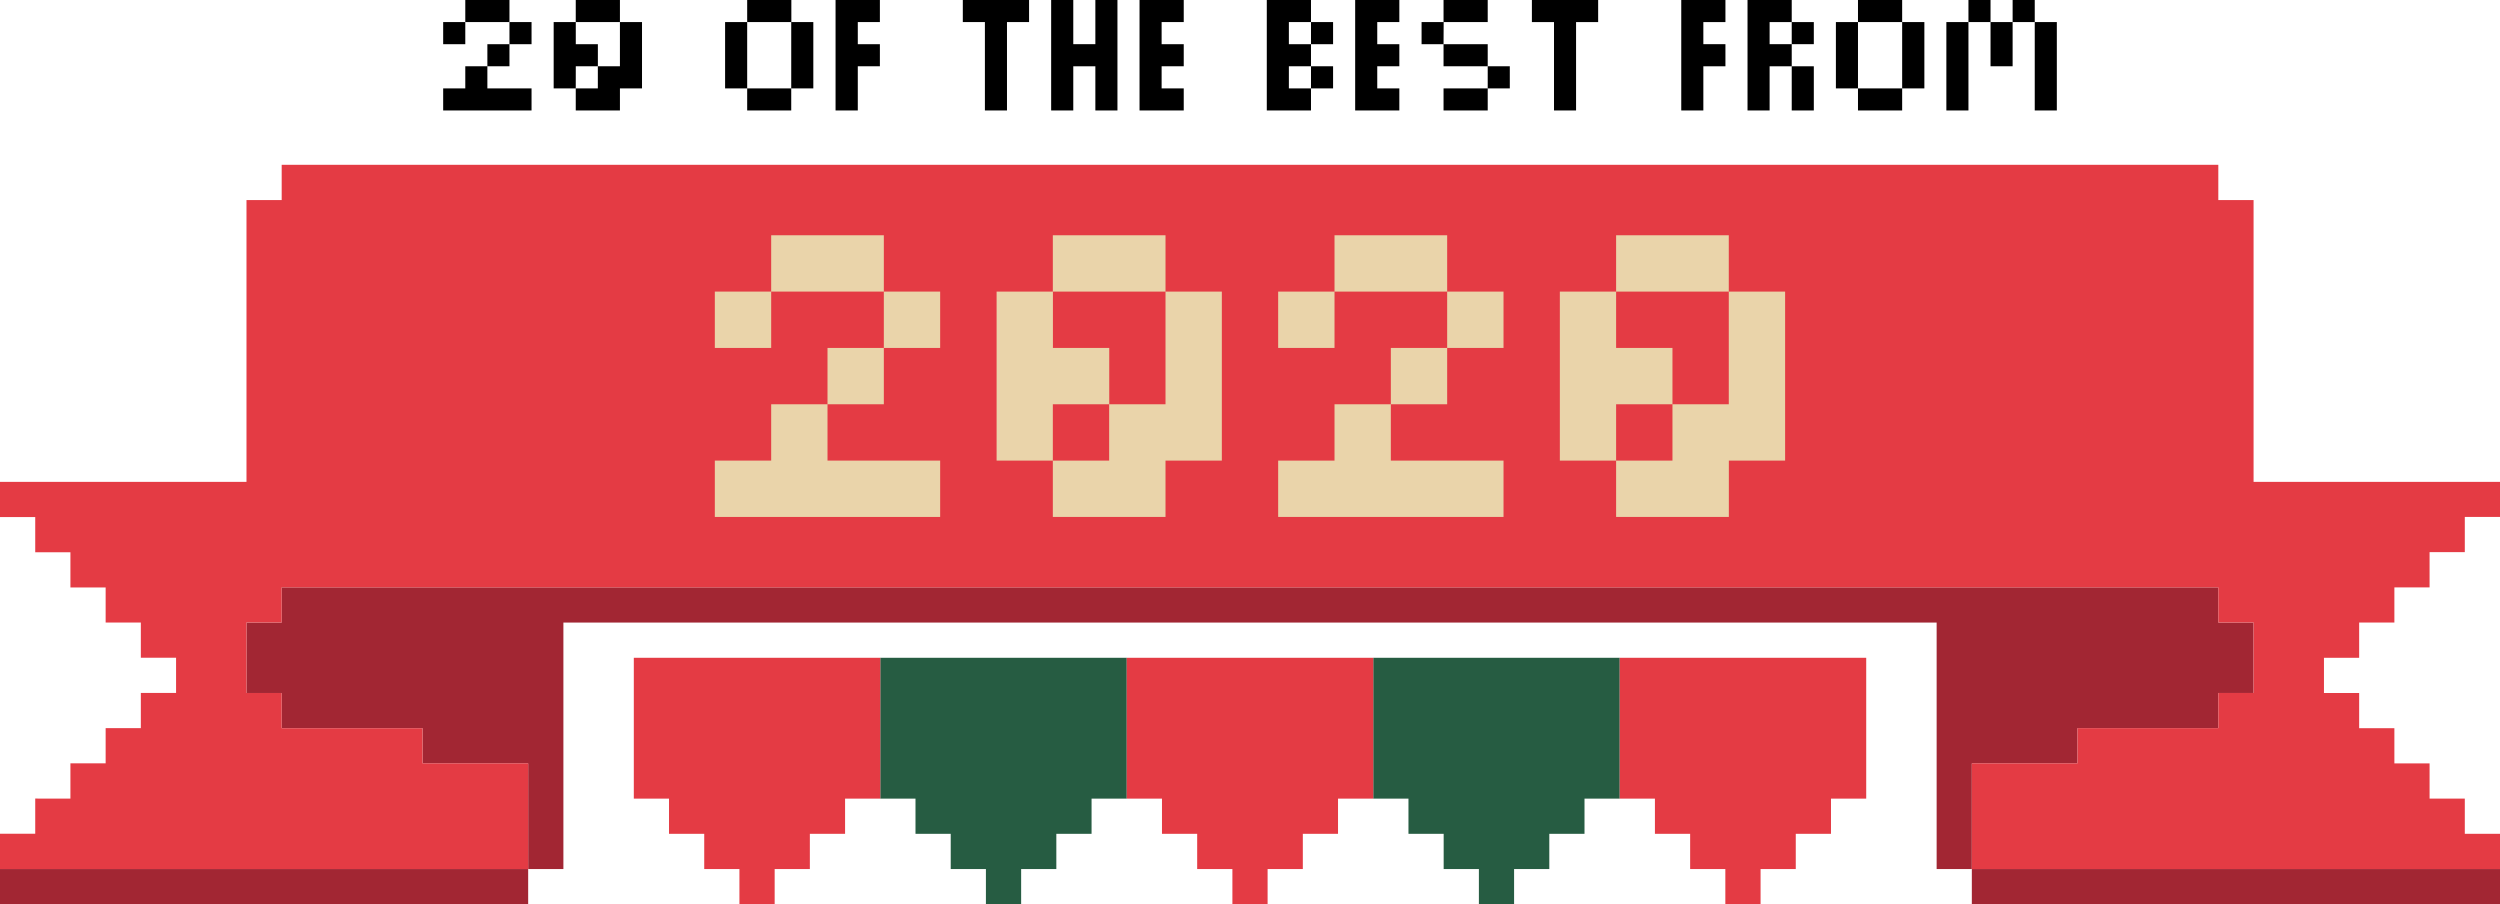 <svg xmlns="http://www.w3.org/2000/svg" width="835.34" height="302.14" viewBox="0 0 835.34 302.14"><polygon points="364.73 266.85 376.49 266.85 376.49 219.79 294.13 219.79 294.13 266.85 305.9 266.85 305.9 278.61 317.67 278.61 317.67 290.38 329.43 290.38 329.43 302.14 341.2 302.14 341.2 290.38 352.96 290.38 352.96 278.61 364.73 278.61 364.73 266.85" fill="#265c42"/><polygon points="458.85 219.79 458.85 266.85 470.62 266.85 470.62 278.61 482.38 278.61 482.38 290.38 494.15 290.38 494.15 302.14 505.91 302.14 505.91 290.38 517.68 290.38 517.68 278.61 529.44 278.61 529.44 266.85 541.21 266.85 541.21 219.79 458.85 219.79" fill="#265c42"/><rect x="658.86" y="290.38" width="176.48" height="11.77" fill="#a22633"/><rect y="290.38" width="176.48" height="11.77" fill="#a22633"/><polygon points="658.86 255.08 694.16 255.08 694.16 243.32 741.22 243.32 741.22 231.55 752.99 231.55 752.99 208.02 741.22 208.02 741.22 196.26 94.12 196.26 94.12 208.02 82.36 208.02 82.36 231.55 94.12 231.55 94.12 243.32 141.19 243.32 141.19 255.08 176.48 255.08 176.48 290.38 188.25 290.38 188.25 208.02 647.1 208.02 647.1 290.38 658.86 290.38 658.86 255.08" fill="#a22633"/><polygon points="588.27 302.14 588.27 290.38 600.03 290.38 600.03 278.61 611.8 278.61 611.8 266.85 623.57 266.85 623.57 219.79 541.21 219.79 541.21 266.85 552.97 266.85 552.97 278.61 564.74 278.61 564.74 290.38 576.5 290.38 576.5 302.14 588.27 302.14" fill="#e43b44"/><polygon points="423.55 302.14 423.55 290.38 435.32 290.38 435.32 278.61 447.08 278.61 447.08 266.85 458.85 266.85 458.85 219.79 376.49 219.79 376.49 266.85 388.26 266.85 388.26 278.61 400.02 278.61 400.02 290.38 411.79 290.38 411.79 302.14 423.55 302.14" fill="#e43b44"/><polygon points="258.84 302.14 258.84 290.38 270.6 290.38 270.6 278.61 282.37 278.61 282.37 266.85 294.13 266.85 294.13 219.79 211.78 219.79 211.78 266.85 223.54 266.85 223.54 278.61 235.31 278.61 235.31 290.38 247.07 290.38 247.07 302.14 258.84 302.14" fill="#e43b44"/><path d="M753,161V66.84H741.22V55.07H94.12V66.84H82.36V161H0v11.77H11.77v11.76H23.53v11.77H35.3V208H47.06v11.77H58.83v11.76H47.06v11.77H35.3v11.76H23.53v11.77H11.77v11.76H0v11.77H176.48v-35.3h-35.3V243.32H94.12V231.55H82.36V208H94.12V196.26h647.1V208H753v23.53H741.22v11.77H694.16v11.76h-35.3v35.3H835.34V278.61H823.58V266.85H811.81V255.08H800.05V243.32H788.28V231.55H776.52V219.79h11.76V208h11.77V196.26h11.76V184.49h11.77V172.73h11.76V161Z" fill="#e43b44"/><path d="M148.08,14.76V7.38h7.39v7.38Zm22.15,14.77h7.38v7.38H148.08V29.53h7.39V22.15h7.38v7.38Zm0-22.15H155.47V0h14.76Zm-7.38,14.77V14.76h7.38v7.39Zm7.38-7.39V7.38h7.38v7.38Z"/><path d="M192.38,29.53H185V7.38h7.39v7.38h7.38v7.39h-7.38ZM207.14,7.38H192.38V0h14.76Zm-7.38,29.53h-7.38V29.53h7.38V22.15h7.38V7.38h7.38V29.53h-7.38v7.38Z"/><path d="M249.66,29.53h-7.38V7.38h7.38V29.53ZM264.42,7.38H249.66V0h14.76ZM257,29.53h7.38v7.38H249.66V29.53Zm7.38,0V7.38h7.38V29.53Z"/><path d="M279.19,36.91V0H294V7.38h-7.38v7.38H294v7.39h-7.38V36.91Z"/><path d="M329.09,36.91V7.38h-7.38V0h22.14V7.38h-7.38V36.91Z"/><path d="M366,36.91V22.15h-7.38V36.91h-7.39V0h7.39V14.76H366V0h7.38V36.91Z"/><path d="M388.14,36.91h-7.38V0h14.77V7.38h-7.39v7.38h7.39v7.39h-7.39v7.38h7.39v7.38Z"/><path d="M430.66,36.91h-7.38V0h14.77V7.38h7.38v7.38h-7.38V7.38h-7.39v7.38h7.39v7.39h7.38v7.38h-7.38V22.15h-7.39v7.38h7.39v7.38Z"/><path d="M460.19,36.91h-7.38V0h14.76V7.38h-7.38v7.38h7.38v7.39h-7.38v7.38h7.38v7.38Z"/><path d="M482.34,14.76H475V7.38h7.38ZM489.72,0h7.38V7.38H482.34V0Zm7.38,22.15H482.34V14.76H497.1Zm-7.38,7.38h7.38v7.38H482.34V29.53Zm7.38,0V22.15h7.38v7.38Z"/><path d="M519.25,36.91V7.38h-7.39V0H534V7.38h-7.38V36.91Z"/><path d="M561.77,36.91V0h14.76V7.38h-7.38v7.38h7.38v7.39h-7.38V36.91Z"/><path d="M583.91,36.91V0h14.77V7.38h7.38v7.38h-7.38V7.38h-7.39v7.38h7.39v7.39h-7.39V36.91Zm14.77,0V22.15h7.38V36.91Z"/><path d="M620.82,29.53h-7.38V7.38h7.38V29.53ZM635.58,7.38H620.82V0h14.76ZM628.2,29.53h7.38v7.38H620.82V29.53Zm7.38,0V7.38H643V29.53Z"/><path d="M650.35,36.91V7.38h7.38V36.91ZM665.11,7.38h-7.38V0h7.38Zm0,14.77V7.38h7.38V22.15ZM679.88,7.38h-7.39V0h7.39Zm0,29.53V7.38h7.38V36.91Z"/><path d="M238.85,116.26V97.43h18.83v18.83Zm56.47,37.64h18.82v18.83H238.85V153.9h18.83V135.08H276.5V153.9Zm0-56.47H257.68V78.61h37.64ZM276.5,135.08V116.26h18.82v18.82Zm18.82-18.82V97.43h18.82v18.83Z" fill="#ead4aa"/><path d="M351.79,153.9H333V97.43h18.82v18.83h18.82v18.82H351.79Zm37.65-56.47H351.79V78.61h37.65Zm-18.83,75.3H351.79V153.9h18.82V135.08h18.83V97.43h18.82V153.9H389.44v18.83Z" fill="#ead4aa"/><path d="M427.08,116.26V97.43h18.83v18.83Zm56.47,37.64h18.83v18.83h-75.3V153.9h18.83V135.08h18.82V153.9Zm0-56.47H445.91V78.61h37.64Zm-18.82,37.65V116.26h18.82v18.82Zm18.82-18.82V97.43h18.83v18.83Z" fill="#ead4aa"/><path d="M540,153.9H521.2V97.43H540v18.83h18.83v18.82H540Zm37.65-56.47H540V78.61h37.65Zm-18.82,75.3H540V153.9h18.83V135.08h18.82V97.43h18.82V153.9H577.67v18.83Z" fill="#ead4aa"/></svg>